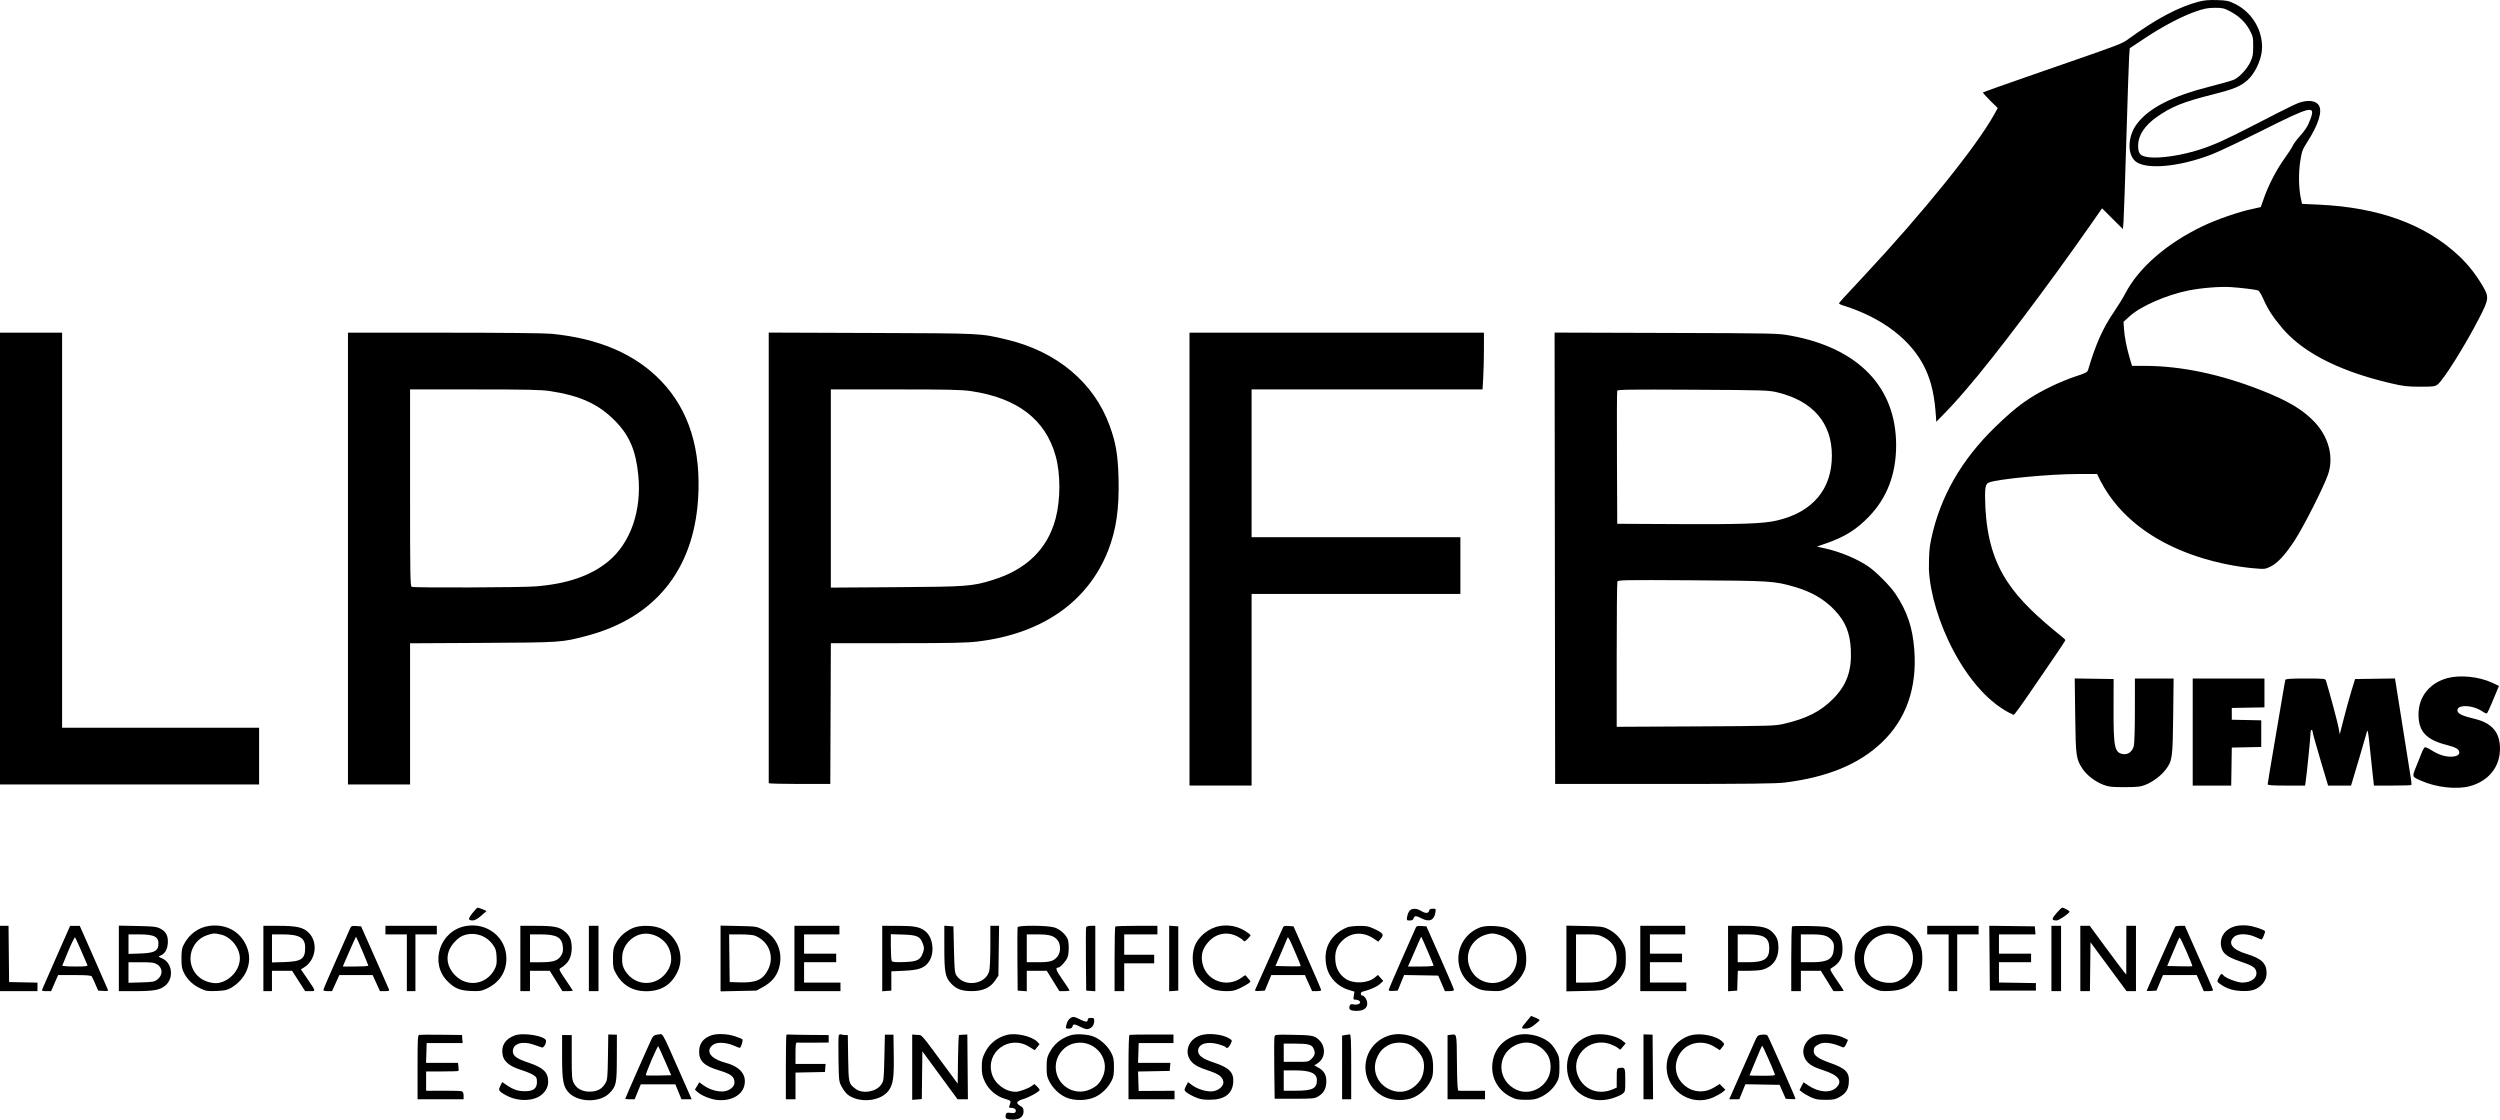 <?xml version="1.0" encoding="UTF-8" standalone="no"?>
<svg
   width="2335"
   height="1045.711"
   version="1.1"
   id="svg1"
   sodipodi:docname="logo.svg"
   inkscape:version="1.4 (e7c3feb100, 2024-10-09)"
   xmlns:inkscape="http://www.inkscape.org/namespaces/inkscape"
   xmlns:sodipodi="http://sodipodi.sourceforge.net/DTD/sodipodi-0.dtd"
   xmlns="http://www.w3.org/2000/svg"
   xmlns:svg="http://www.w3.org/2000/svg">
   <style>path {fill: oklch(0.45 0.085 224.283)} </style>
   <defs
      id="defs1" />
   <sodipodi:namedview
      id="namedview1"
      pagecolor="#ffffff"
      bordercolor="#000000"
      borderopacity="0.25"
      inkscape:showpageshadow="false"
      inkscape:pageopacity="0.0"
      inkscape:pagecheckerboard="0"
      inkscape:deskcolor="#d1d1d1"
      inkscape:zoom="0.1850631"
      inkscape:cx="1472.4707"
      inkscape:cy="886.18423"
      inkscape:window-width="1920"
      inkscape:window-height="1022"
      inkscape:window-x="0"
      inkscape:window-y="0"
      inkscape:window-maximized="1"
      inkscape:current-layer="svg1"
      showborder="false"
      borderlayer="false"
      inkscape:antialias-rendering="true"
      inkscape:clip-to-page="false"
      showguides="true" />
   <path
      fill-rule="evenodd"
      d="m 2053.5,1.585 c -18.689,4.915 -39.251,15.798 -64.774,34.286 -7.436,5.385 -3.462,3.888 -89.658,33.778 -25.537,8.856 -46.67,16.34 -46.961,16.631 -0.292,0.291 2.692,3.708 6.63,7.591 l 7.16,7.062 -3.121,5.643 c -16.61,30.042 -66.589,92.045 -121.83,151.144 -19.807,21.19 -23.092,24.802 -23.275,25.593 -0.094,0.407 1.179,1.155 2.829,1.662 37.731,11.596 65.479,32.939 77.969,59.972 5.689,12.313 8.501,25.293 9.781,45.147 l 0.25,3.874 8.127,-8.374 c 4.469,-4.606 10.266,-10.849 12.88,-13.874 2.614,-3.025 5.932,-6.86 7.373,-8.521 25.361,-29.25 76.454,-96.934 116.102,-153.802 l 10.335,-14.824 9.744,9.707 9.743,9.708 0.577,-7.384 c 0.318,-4.061 1.497,-38.434 2.621,-76.384 1.124,-37.95 2.292,-72.635 2.596,-77.078 l 0.553,-8.078 14.125,-9.386 c 16.771,-11.144 34.623,-20.513 47.724,-25.045 7.558,-2.615 11.135,-3.297 17.5,-3.336 7.071,-0.043 8.696,0.314 14,3.082 8.497,4.433 14.606,10.2 18.56,17.52 3.166,5.861 3.414,6.976 3.412,15.321 0,7.638 -0.405,9.862 -2.658,14.696 -2.868,6.155 -9.667,13.642 -14.798,16.296 -1.759,0.909 -11.82,3.824 -22.357,6.477 -35.54,8.946 -57.167,19.898 -68.581,34.728 -8.648,11.237 -9.566,27.968 -1.915,34.93 9.332,8.492 41.019,5.755 71.73,-6.196 6.384,-2.484 27.828,-12.642 47.653,-22.573 45.359,-22.723 49.306,-23.636 44.358,-10.268 -2.5,6.757 -4.482,9.875 -10.743,16.91 -2.447,2.75 -5.041,6.35 -5.764,8 -0.723,1.65 -4.228,7.04 -7.789,11.977 -7.269,10.079 -15.022,25.05 -19.174,37.023 -1.525,4.4 -2.823,8.088 -2.883,8.196 -0.06,0.107 -3.696,0.923 -8.08,1.813 -11.828,2.401 -32.907,9.674 -45.695,15.767 -33.82,16.114 -60.251,39.028 -72.713,63.037 -2.052,3.953 -6.806,11.687 -10.564,17.187 -10.509,15.379 -17.028,29.983 -24.285,54.403 -0.597,2.011 -2.428,2.954 -11.214,5.781 -5.775,1.858 -15.99,6.027 -22.699,9.266 -20.742,10.01 -32.641,18.604 -52.668,38.036 -31.704,30.763 -51.367,65.046 -59.799,104.263 -1.811,8.426 -2.21,13.545 -2.24,28.751 1.948,44.548 34.594,116.346 79.196,136 0.557,0 7.672,-9.788 15.811,-21.75 8.139,-11.962 18.758,-27.482 23.599,-34.487 4.84,-7.005 8.8,-13.108 8.8,-13.562 0,-0.454 -1.237,-1.744 -2.75,-2.867 -45.086,-36.494 -68.759,-62.427 -71.914,-120.908 -0.763,-18.432 -0.217,-22.139 3.468,-23.545 8.594,-3.279 57.042,-7.881 82.972,-7.881 h 17.92 c 33.198,73.6 123.891,86.026 145.304,87.953 11.298,1.017 11.591,0.99 16.69,-1.503 6.573,-3.215 13.728,-10.979 22.532,-24.45 8.375,-12.813 27.062,-49.736 31.138,-61.523 5.562,-16.085 0.807,-34.742 -12.473,-48.939 -10.703,-11.441 -24.617,-19.778 -49.236,-29.503 -38.616,-15.253 -75.644,-23.035 -109.611,-23.035 h -11.749 l -2.149,-7.25 c -2.9,-9.78 -4.878,-19.934 -5.372,-27.579 l -0.409,-6.33 6.03,-5.457 c 10.165,-9.198 34.435,-19.773 54.609,-23.793 12.466,-2.485 29.871,-3.851 40,-3.14 9.818,0.689 22.318,2.226 25.074,3.083 0.866,0.269 3.07,3.892 4.898,8.051 4.163,9.472 8.845,16.702 17.433,26.915 16.41,19.515 46.779,38.92 101.595,51.752 11.587,2.713 15.438,3.167 27.175,3.204 12.323,0.04 13.954,-0.162 16.5,-2.038 5.374,-3.961 25.993,-36.871 38.989,-62.233 9.226,-18.004 9.347,-19.52 2.462,-30.975 -6.302,-10.486 -13.434,-19.398 -21.744,-27.172 -31.377,-29.351 -74.746,-45.119 -131.082,-47.656 l -15.199,-0.685 -1.101,-5.098 c -2.044,-9.471 -2.289,-23.487 -0.603,-34.491 1.465,-9.558 2.003,-11.031 6.696,-18.348 10.038,-15.648 14.025,-27.933 10.938,-33.701 -2.011,-3.758 -7.24,-5.307 -13.814,-4.091 -5.965,1.102 -7.679,1.912 -48.338,22.841 -25.128,12.934 -35.881,17.78 -48.879,22.025 -17.117,5.59 -37.91,8.711 -48.424,7.267 -7.666,-1.053 -9.576,-3.217 -9.576,-10.852 0,-9.458 5.931,-18.566 17.339,-26.629 13.797,-9.751 24.538,-14.08 52.454,-21.14 19.791,-5.004 25.775,-7.482 32.479,-13.444 6.579,-5.852 12.427,-17.949 13.32,-27.553 1.628,-17.522 -8.665,-35.49 -24.902,-43.47 -6.14,-3.017 -7.812,-3.378 -17,-3.668 -7.536,-0.237 -12.013,0.159 -17.19,1.52 M 0,521.72 v 211 h 242 v -53 H 58 v -369 H 0 Z m 325,0 v 211 h 58 v -131.885 l 67.75,-0.37 c 74.011,-0.403 73.925,-0.397 97.75,-6.721 62.901,-16.698 99.031,-61.068 103.469,-127.069 3.135,-46.626 -8.356,-83.589 -34.451,-110.823 -24.056,-25.105 -57.994,-39.727 -102.374,-44.109 -6.201,-0.613 -46.419,-1.023 -100.25,-1.023 H 325 Z m 393,-1.046 v 210.796 c 0,0.413 12.938,0.75 28.75,0.75 h 28.75 l 0.257,-65.75 0.257,-65.75 h 62.203 c 50.613,0 64.632,-0.295 75.243,-1.585 59.899,-7.278 102.512,-36.973 121.414,-84.606 7.688,-19.375 10.621,-39.691 9.836,-68.139 -0.6,-21.754 -2.444,-32.642 -8.245,-48.67 -14.599,-40.336 -49.378,-69.469 -96.18,-80.565 -25.069,-5.944 -21.638,-5.776 -126.035,-6.167 l -96.25,-0.361 z m 393,1.546 v 211.5 h 58 v -179 h 195 v -53 h -195 v -138 h 215.694 l 0.649,-11.25 c 0.356,-6.187 0.65,-18.113 0.652,-26.5 v -15.25 h -275 z m 341.248,-0.789 0.252,210.789 h 102 c 78.124,0 104.458,-0.307 112.5,-1.311 39.891,-4.98 69.177,-17.064 90.54,-37.357 22.768,-21.628 33.101,-51.004 30.427,-86.503 -1.589,-21.092 -6.575,-35.89 -17.705,-52.551 -4.811,-7.202 -17.901,-20.377 -25.262,-25.427 -10.278,-7.051 -26.247,-13.729 -40.264,-16.837 l -7.764,-1.721 9.264,-3.237 c 17.023,-5.947 27.89,-12.807 39.588,-24.993 16.756,-17.453 25.16,-39.614 25.172,-66.371 0.023,-54.117 -34.903,-90.582 -97.996,-102.314 -12.492,-2.322 -12.564,-2.324 -116.752,-2.64 l -104.253,-0.316 z M 383,455.613 c 0,82.872 0.155,91.953 1.582,92.5 2.587,0.993 101.858,0.644 115.418,-0.406 29.601,-2.292 51.813,-9.905 68.106,-23.345 20.816,-17.17 31.332,-47.293 28.072,-80.418 -2.303,-23.41 -8.338,-37.391 -22.151,-51.324 -15.188,-15.319 -32.528,-23.161 -60.556,-27.385 -8.025,-1.21 -21.729,-1.504 -70.221,-1.509 l -60.25,-0.01 z m 393,0.665 v 92.557 l 60.75,-0.404 c 66.816,-0.445 71.245,-0.778 90.716,-6.814 31.379,-9.727 51.039,-29.014 58.507,-57.397 4.633,-17.606 4.646,-41.589 0.031,-58.242 -9.465,-34.157 -35.655,-54.24 -79.132,-60.683 -8.759,-1.298 -21.202,-1.575 -70.75,-1.575 H 776 Z m 734.483,-91.369 c -0.276,0.721 -0.385,28.986 -0.242,62.811 l 0.259,61.5 58,0.287 c 59.034,0.292 78.445,-0.416 91.012,-3.32 33.405,-7.721 51.547,-29.154 51.471,-60.805 -0.074,-30.406 -17.709,-50.846 -50.807,-58.89 -8.313,-2.02 -11.614,-2.125 -78.934,-2.501 -57.306,-0.321 -70.35,-0.151 -70.759,0.918 m 0.154,178.315 c -0.35,0.913 -0.637,31.797 -0.637,68.631 v 66.971 l 73.75,-0.37 c 70.762,-0.356 74.115,-0.456 82.75,-2.477 20.966,-4.906 33.944,-11.51 45.54,-23.175 12.764,-12.839 17.612,-26.264 16.643,-46.084 -0.772,-15.801 -5.021,-26.173 -15.079,-36.82 -9.599,-10.16 -21.571,-17.142 -37.183,-21.686 -19.175,-5.581 -22.308,-5.783 -96.534,-6.233 -63.227,-0.383 -68.664,-0.286 -69.25,1.243 m 775.363,90.099 c -16.723,4.475 -27.024,17.339 -27.11,33.858 -0.083,15.854 7.104,23.709 26.11,28.539 8.906,2.263 12,4.099 12,7.12 0,2.475 -3.009,3.88 -8.309,3.88 -5.477,0 -11.615,-2.101 -17.877,-6.119 -2.624,-1.684 -5.282,-2.892 -5.907,-2.683 -0.625,0.208 -1.935,2.386 -2.91,4.84 -0.975,2.454 -3.351,8.385 -5.277,13.179 -3.98,9.903 -4.176,9.363 4.856,13.363 13.825,6.122 32.946,8.254 45.074,5.025 17.597,-4.685 28.35,-17.968 28.35,-35.02 0,-15.502 -7.552,-24.191 -24.428,-28.105 -9.557,-2.216 -14.397,-4.354 -15.137,-6.685 -2.169,-6.835 13.972,-6.626 23.708,0.307 1.683,1.198 3.375,1.759 3.836,1.271 0.453,-0.48 2.407,-4.698 4.342,-9.373 1.695,-4.102 3.404,-8.199 5.128,-12.289 l 1.61,-3.788 -6.367,-2.98 c -12.147,-5.684 -29.799,-7.522 -41.692,-4.34 m -347.752,35.124 c 0.505,38.234 0.82,40.503 6.876,49.646 3.961,5.981 11.875,12.029 19.516,14.914 5.054,1.909 7.785,2.208 19.86,2.175 12.049,-0.032 14.766,-0.345 19.5,-2.243 6.855,-2.748 14.403,-8.414 18.68,-14.021 6.266,-8.216 6.641,-10.858 7.08,-49.948 l 0.397,-35.25 H 1994 l -0.01,29.75 c 0,17.304 -0.436,31.3 -1.034,33.455 -1.421,5.117 -5.454,8.139 -9.9,7.417 -8.105,-1.315 -9.104,-6.099 -9.006,-43.122 l 0.072,-27 -18.169,-0.273 -18.168,-0.273 z m 109.752,15.273 v 50 h 35.954 l 0.273,-17.75 0.273,-17.75 13.75,-0.278 13.75,-0.278 v -24.888 l -13.75,-0.278 -13.75,-0.278 v -11 l 15.25,-0.276 15.25,-0.276 v -26.948 h -67 z m 86.536,-48.75 c -0.221,0.688 -1.329,6.875 -2.461,13.75 -1.133,6.875 -4.758,28.25 -8.055,47.5 -3.298,19.25 -6.001,35.563 -6.008,36.25 -0.01,0.953 4.139,1.25 17.443,1.25 h 17.454 l 0.523,-3.25 c 0.969,-6.029 4.568,-41.655 4.568,-45.218 0,-1.943 0.45,-3.532 1,-3.532 0.55,0 0.998,0.788 0.996,1.75 0,0.962 3.249,12.663 7.225,26 l 7.23,24.25 h 21.394 l 1.036,-3.25 c 1.376,-4.313 12.545,-42.29 13.75,-46.75 0.801,-2.964 1.214,-0.899 2.697,13.5 0.963,9.35 2.247,21.388 2.853,26.75 l 1.101,9.75 h 17.193 c 9.455,0 17.422,-0.231 17.704,-0.513 0.282,-0.282 0.127,-2.869 -0.346,-5.75 -0.472,-2.88 -3.772,-23.687 -7.332,-46.237 -3.56,-22.55 -6.727,-42.472 -7.037,-44.272 l -0.563,-3.272 -18.633,0.272 -18.632,0.272 -3.365,11 c -1.851,6.05 -5.062,17.66 -7.136,25.8 l -3.771,14.801 -1.192,-6.474 c -0.926,-5.021 -7.945,-31.171 -11.779,-43.877 -0.478,-1.584 -2.275,-1.75 -18.992,-1.75 -13.89,0 -18.563,0.31 -18.865,1.25 m -1693.34,217.979 c -4.275,5.487 -4.123,6.763 0.804,6.717 1.509,-0.014 4.481,-1.769 7.5,-4.43 l 5,-4.407 -3.718,-1.554 c -2.045,-0.855 -4.121,-1.555 -4.615,-1.555 -0.494,0 -2.73,2.353 -4.971,5.229 m 1479.471,0.01 c -4.656,5.405 -4.622,6.715 0.176,6.747 2.203,0.014 12.022,-6.639 12.114,-8.209 0.048,-0.807 -5.314,-3.776 -6.817,-3.776 -0.528,0 -2.991,2.357 -5.473,5.238 m -604.055,-2.362 c -0.934,1.032 -1.962,3.507 -2.286,5.5 -0.567,3.494 -0.479,3.624 2.427,3.624 2.173,0 3.16,-0.558 3.537,-2 0.287,-1.1 1.242,-2 2.12,-2 0.878,0 3.276,0.9 5.329,2 7.09,3.8 11.761,1.859 12.935,-5.376 0.567,-3.494 0.479,-3.624 -2.427,-3.624 -2.173,0 -3.16,0.558 -3.537,2 -0.664,2.541 -3.312,2.54 -7.484,0 -4.112,-2.506 -8.41,-2.555 -10.614,-0.12 m -1121.122,14.163 c -10.048,1.372 -18.575,7.567 -23.727,17.239 -1.853,3.479 -2.248,5.806 -2.247,13.222 0.002,7.822 0.353,9.666 2.679,14.09 3.255,6.19 8.428,10.89 15.601,14.174 4.778,2.188 6.428,2.421 14.595,2.064 7.709,-0.337 9.932,-0.831 13.658,-3.033 13.043,-7.709 19.389,-21.897 15.61,-34.898 -4.684,-16.11 -19.056,-25.193 -36.169,-22.858 m 239.642,0.125 c -24.248,4.284 -34.229,34.471 -17.078,51.65 6.528,6.539 11.383,8.569 21.555,9.014 8.167,0.357 9.817,0.124 14.595,-2.064 12.126,-5.552 18.802,-15.595 18.785,-28.264 -0.025,-19.653 -17.782,-33.882 -37.857,-30.336 m 704.654,-0.081 c -10.767,1.693 -21.017,10.075 -24.261,19.841 -2.588,7.792 -1.78,19.259 1.786,25.344 3.526,6.016 10.713,12.211 16.423,14.157 2.542,0.866 7.805,1.575 11.694,1.574 5.803,0 8.149,-0.529 13.072,-2.946 3.3,-1.62 6.869,-3.642 7.931,-4.492 1.894,-1.517 1.885,-1.599 -0.5,-4.304 -1.337,-1.516 -2.514,-2.915 -2.615,-3.108 -0.101,-0.193 -1.677,0.757 -3.5,2.112 -13.735,10.202 -33.193,3.196 -36.713,-13.218 -1.664,-7.756 0.036,-13.869 5.567,-20.021 7.279,-8.096 17.556,-10.008 27.239,-5.069 2.048,1.046 4.327,2.626 5.063,3.513 1.21,1.458 1.609,1.351 4.183,-1.114 1.565,-1.499 2.845,-3.102 2.845,-3.561 0,-0.459 -2.131,-2.186 -4.735,-3.838 -7.041,-4.465 -15.239,-6.166 -23.479,-4.87 m 618.901,0.106 c -16.128,2.094 -27.533,15.916 -26.422,32.022 0.85,12.336 7.117,21.327 18.492,26.535 4.645,2.127 6.493,2.403 14.046,2.102 11.337,-0.453 18.712,-3.91 24.186,-11.336 5.245,-7.115 6.516,-10.94 6.479,-19.512 -0.024,-5.825 -0.565,-8.599 -2.422,-12.423 -6.209,-12.781 -19.2,-19.355 -34.359,-17.388 m 330.497,-0.162 c -10.118,2.089 -16.065,9.613 -14.714,18.619 1.015,6.769 5.115,10.2 17.082,14.295 11.452,3.919 14.289,5.51 15.5,8.696 2.31,6.076 -3.602,11.364 -12.703,11.362 -4.82,-10e-4 -16.268,-4.442 -17.788,-6.9 -1.202,-1.945 -2.553,-1.183 -4.264,2.404 -1.596,3.346 -1.584,3.572 0.266,5.024 5.816,4.567 12.039,6.82 20.062,7.263 9.134,0.503 13.867,-0.651 18.436,-4.495 4.036,-3.395 5.939,-7.341 5.939,-12.311 0,-8.941 -4.795,-13.525 -18.5,-17.687 -13.605,-4.13 -17.99,-9.898 -12.045,-15.842 3.496,-3.497 12.841,-3.462 20.44,0.076 2.968,1.381 5.498,2.39 5.623,2.24 1.315,-1.567 3.437,-7.034 3.004,-7.736 -0.992,-1.604 -10.894,-4.817 -16.54,-5.366 -3.015,-0.293 -7.424,-0.132 -9.798,0.358 M 1.0000002e-5,895.225 v 30.5 H 35 v -7.942 l -13.25,-0.279 -13.25,-0.279 -0.267,-26.25 -0.266,-26.25 H 1.0000002e-5 Z M 52.806,893.503 c -6.982,15.822 -12.993,29.545 -13.357,30.495 -0.567,1.477 -0.017,1.727 3.809,1.727 h 4.472 l 3.27,-7.5 3.27,-7.5 h 15.306 c 11.147,0 15.526,0.34 16.115,1.25 0.445,0.688 1.973,3.95 3.396,7.25 l 2.586,6 4.794,0.31 c 4.27,0.276 4.72,0.113 4.119,-1.5 -0.371,-0.995 -6.393,-14.746 -13.381,-30.557 l -12.705,-28.747 h -4.5 -4.5 z m 58.194,1.639 v 30.583 h 14.951 c 17.683,0 23.418,-1.031 28.353,-5.099 8.428,-6.947 6.681,-21.488 -3.076,-25.588 -3.284,-1.38 -3.49,-1.658 -1.728,-2.33 4.341,-1.658 6.857,-5.739 7.242,-11.747 0.45,-7.01 -1.672,-10.986 -7.374,-13.816 -3.264,-1.62 -6.561,-1.972 -21.118,-2.253 l -17.25,-0.332 z m 135,0.083 v 30.5 h 8 v -19 h 18.805 l 6.092,9.5 6.093,9.5 h 4.612 c 5.512,0 5.592,0.372 -2.474,-11.419 l -6.102,-8.918 2.779,-1.691 c 11.284,-6.862 13.578,-23.522 4.491,-32.609 -4.955,-4.956 -11.143,-6.363 -27.978,-6.363 h -14.318 z m 80.671,-27.303 c -0.771,1.817 -6.637,15.093 -13.036,29.503 -6.399,14.41 -11.635,26.673 -11.635,27.25 0,0.577 1.826,1.05 4.057,1.05 h 4.057 l 3.418,-7.5 3.418,-7.5 h 31.1 l 3.418,7.5 3.418,7.5 h 4.526 c 3.676,0 4.414,-0.291 3.931,-1.55 -0.328,-0.852 -6.327,-14.465 -13.333,-30.25 l -12.738,-28.7 -4.6,-0.303 c -4.367,-0.288 -4.672,-0.136 -6.001,3 m 33.329,0.803 v 4 h 20 v 53 h 8 v -53 h 20 v -8 h -48 z m 126,26.5 v 30.5 h 9 v -19 l 9.25,0.01 9.25,0.011 5.898,9.489 5.899,9.49 h 4.851 c 2.669,0 4.852,-0.179 4.852,-0.397 0,-0.218 -3.007,-4.801 -6.682,-10.184 -6.065,-8.881 -6.517,-9.885 -4.892,-10.853 7.432,-4.425 10.518,-9.938 10.552,-18.848 0.028,-7.326 -1.744,-11.555 -6.474,-15.454 -5.21,-4.295 -10.173,-5.264 -26.947,-5.264 h -14.557 z m 64,0 v 30.5 h 9 v -61 h -9 z m 40.435,-28.17 c -6.935,3.295 -12.057,8.028 -15.24,14.08 -2.324,4.419 -2.678,6.277 -2.686,14.09 -0.008,8.103 0.285,9.53 2.937,14.319 5.834,10.53 15.55,16.235 27.721,16.276 14.155,0.047 23.672,-5.771 29.6,-18.095 7.005,-14.56 0.454,-32.793 -14.409,-40.108 -7.333,-3.609 -20.934,-3.883 -27.923,-0.562 m 82.565,28.17 v 30.702 l 16.75,-0.351 16.75,-0.351 6.5,-3.582 c 7.579,-4.178 12.276,-9.74 14.474,-17.144 4.413,-14.86 -1.681,-29.498 -15.115,-36.305 -5.688,-2.882 -6.349,-2.979 -22.609,-3.32 l -16.75,-0.351 z m 69,0 v 30.5 h 43 v -8 h -34 v -19 h 30 v -8 h -30 v -18 h 33 v -8 h -42 z m 82,0.057 v 30.558 l 4.25,-0.308 4.25,-0.307 v -18 l 12,-0.552 c 12.499,-0.576 17.665,-2.153 21.712,-6.628 7.241,-8.008 5.989,-24.29 -2.353,-30.588 -5.053,-3.815 -9.96,-4.72 -25.609,-4.726 l -14.25,-0.01 z m 58,-10.149 c 0,23.031 0.868,27.607 6.346,33.464 4.901,5.24 9.881,7.081 19.225,7.106 10.39,0.028 17.378,-3.151 21.929,-9.978 l 3,-4.5 0.316,-23.25 0.317,-23.25 H 925 l -0.01,19.25 c 0,10.676 -0.485,20.979 -1.083,23.133 -3.505,12.624 -23.272,15.14 -30.647,3.901 -1.502,-2.289 -1.838,-5.888 -2.264,-24.236 l -0.5,-21.548 -4.25,-0.307 -4.25,-0.308 z m 68.486,-19.158 c -0.248,0.688 -0.347,14.3 -0.219,30.25 l 0.233,29 4.25,0.307 4.25,0.308 v -19.115 h 18.701 l 5.877,9.5 5.878,9.5 h 4.772 c 2.625,0 4.772,-0.273 4.772,-0.607 0,-0.334 -2.949,-4.837 -6.554,-10.008 -6.148,-8.818 -7.069,-11.385 -4.083,-11.385 1.826,0 7.332,-6.029 8.675,-9.5 1.545,-3.992 1.525,-14.557 -0.033,-17.582 -2.469,-4.796 -7.422,-8.964 -12.409,-10.445 -6.494,-1.929 -33.431,-2.105 -34.11,-0.223 m 63.967,0.012 c -0.266,0.694 -0.365,14.307 -0.219,30.25 l 0.266,28.988 4.25,0.307 4.25,0.308 v -61.115 h -4.031 c -2.324,0 -4.237,0.535 -4.516,1.262 m 27.214,-0.595 c -0.367,0.366 -0.667,14.091 -0.667,30.5 v 29.833 h 9 v -26 h 28 v -8 h -28 v -19 h 31 v -8 h -19.333 c -10.634,0 -19.634,0.3 -20,0.667 m 50.333,29.833 v 30.615 l 4.25,-0.308 4.25,-0.307 v -60 l -4.25,-0.307 -4.25,-0.308 z m 105.55,-27.306 c -0.767,1.818 -6.637,15.006 -13.045,29.306 -6.408,14.3 -11.902,26.59 -12.208,27.31 -0.425,0.998 0.589,1.236 4.259,1 l 4.815,-0.31 3.002,-7.25 3.002,-7.25 h 31.382 l 3.371,7.499 3.372,7.499 4.25,10e-4 c 2.338,0 4.25,-0.376 4.25,-0.837 0,-0.763 -4.858,-12.029 -20.337,-47.162 l -5.508,-12.5 -4.605,-0.306 c -4.375,-0.291 -4.675,-0.141 -6,3 m 60.95,-1.866 c -9.183,3.601 -15.844,10.165 -18.878,18.604 -2.605,7.244 -1.898,17.676 1.675,24.691 3.574,7.02 10.295,12.706 17.747,15.013 l 6.022,1.864 -0.621,3.75 c -0.577,3.487 -0.448,3.75 1.845,3.75 1.356,0 2.999,0.644 3.652,1.43 1.649,1.988 -1.786,3.751 -5.759,2.957 -2.472,-0.495 -3.101,-0.219 -3.682,1.609 -0.993,3.13 0.727,4.346 6.267,4.43 6.649,0.102 10.232,-2.332 10.232,-6.949 0,-3.366 -2.749,-7.477 -5,-7.477 -1.451,0 -1.23,-3.003 0.25,-3.389 7.61,-1.984 13.425,-4.498 16.275,-7.035 l 3.455,-3.076 -2.506,-2.825 -2.507,-2.825 -2.867,2.412 c -6.568,5.527 -19.848,6.156 -27.202,1.289 -5.852,-3.872 -9.213,-9.829 -9.707,-17.202 -0.495,-7.394 0.979,-12.334 5.07,-16.994 8.099,-9.224 20.144,-10.582 30.739,-3.466 l 4.311,2.895 2.45,-2.912 c 3.098,-3.681 2.151,-5.047 -6.261,-9.03 -5.107,-2.417 -7.191,-2.829 -14,-2.765 -4.4,0.041 -9.35,0.604 -11,1.251 m 63.159,1.869 c -0.777,1.817 -6.644,15.098 -13.036,29.514 -6.393,14.417 -11.623,26.705 -11.623,27.308 0,0.671 1.647,0.977 4.248,0.788 l 4.247,-0.307 2.955,-7.274 2.954,-7.274 15.948,0.274 15.947,0.274 3.101,7.238 3.1,7.237 4.25,0.013 c 2.747,0.01 4.245,-0.43 4.236,-1.238 -0.01,-0.687 -5.803,-14.3 -12.877,-30.25 l -12.863,-29 -4.587,-0.303 c -4.35,-0.288 -4.661,-0.133 -6,3 m 61.044,-1.812 c -25.201,9.369 -27.966,43.327 -4.567,56.102 4.554,2.486 6.74,2.99 14.483,3.334 8.595,0.383 9.501,0.224 15.76,-2.763 6.991,-3.337 12.675,-9.508 15.713,-17.058 2.154,-5.354 1.735,-17.527 -0.797,-23.149 -2.529,-5.617 -8.674,-11.97 -14.504,-14.995 -5.445,-2.825 -20.206,-3.657 -26.088,-1.471 m 80.297,29.132 v 30.685 l 16.75,-0.351 c 15.951,-0.334 17.021,-0.484 22.432,-3.141 6.164,-3.027 10.532,-7.374 14.055,-13.988 1.853,-3.479 2.248,-5.806 2.247,-13.222 0,-7.822 -0.353,-9.666 -2.679,-14.09 -3.13,-5.953 -8.371,-10.854 -14.754,-13.797 -3.924,-1.81 -6.857,-2.146 -21.301,-2.44 l -16.75,-0.342 z m 69,-0.017 v 30.5 h 43 v -8 h -34 v -19 h 30 v -8 h -30 v -18 h 33 v -8 h -42 z m 82,0.057 v 30.558 l 4.25,-0.308 4.25,-0.307 0.288,-9.25 0.287,-9.25 9.713,-0.01 c 5.341,0 11.34,-0.457 13.33,-1.01 9.401,-2.611 14.882,-10.026 14.882,-20.131 0,-7.059 -1.208,-10.405 -5.284,-14.63 -4.717,-4.89 -10.585,-6.223 -27.398,-6.223 H 1614 Z m 59.75,-29.983 c -0.412,0.418 -0.75,14.184 -0.75,30.593 v 29.833 h 9 v -19 h 18.649 l 5.877,9.5 5.877,9.5 h 4.799 c 2.639,0 4.798,-0.179 4.798,-0.397 0,-0.218 -3.007,-4.801 -6.682,-10.184 -6.065,-8.881 -6.517,-9.885 -4.892,-10.853 8.184,-4.873 10.915,-10.135 10.414,-20.065 -0.444,-8.792 -3.182,-13.439 -9.84,-16.7 -3.933,-1.927 -6.517,-2.254 -20.5,-2.596 -8.8,-0.215 -16.338,-0.049 -16.75,0.369 m 126.25,3.426 v 4 h 20 v 53 h 8 v -53 h 20 v -8 h -48 z m 58.235,26.23 0.265,30.27 h 43 v -7 l -17.25,-0.274 -17.25,-0.273 v -18.953 h 30 v -8 h -30 v -18 h 34.121 l -0.311,-3.75 -0.31,-3.75 -21.265,-0.27 -21.264,-0.27 z m 57.765,0.27 v 30.5 h 9 v -61 h -9 z m 27,0 v 30.5 h 8.963 l 0.269,-22.819 0.268,-22.819 16.83,22.819 16.831,22.819 H 1995 v -61 h -9 l -0.032,22.75 -0.031,22.75 -2.219,-2.622 c -1.22,-1.442 -8.89,-11.68 -17.044,-22.75 l -14.827,-20.128 H 1943 Z m 88.621,-29.696 c -0.802,1.298 -26.621,59.341 -26.621,59.846 0,0.253 2.059,0.322 4.575,0.155 l 4.575,-0.305 3.021,-7.25 3.021,-7.25 h 31.538 l 3.27,7.5 3.27,7.5 h 4.365 c 2.401,0 4.365,-0.368 4.365,-0.817 0,-0.45 -2.296,-5.963 -5.102,-12.25 l -7.333,-16.433 c -2.7,-6.079 -5.39,-12.162 -8.068,-18.25 l -5.835,-13.25 h -4.272 c -2.35,0 -4.496,0.362 -4.769,0.804 m -1837.621,7.733 c -17.707,5.498 -21.865,28.761 -7.171,40.121 4.564,3.528 12.384,5.633 17.386,4.68 10.942,-2.087 19.785,-12.378 19.785,-23.026 0,-9.725 -8.407,-20.161 -17.879,-22.193 -6.289,-1.348 -6.452,-1.343 -12.121,0.418 m 240.547,-0.111 c -3.675,1.015 -6.166,2.64 -9.655,6.297 -9.255,9.703 -9.221,21.823 0.089,31.422 11.136,11.482 29.084,8.966 36.705,-5.145 2.059,-3.814 2.38,-5.596 2.106,-11.687 -0.275,-6.082 -0.788,-7.847 -3.339,-11.476 -5.947,-8.461 -16.051,-12.131 -25.906,-9.411 m 163.689,-0.497 c -9.011,2.276 -16.287,10.645 -17.029,19.585 -0.635,7.661 0.362,11.634 4.173,16.624 9.108,11.93 26.049,12.357 35.852,0.904 5.677,-6.632 7.052,-13.918 4.204,-22.277 -3.656,-10.728 -16.256,-17.601 -27.2,-14.836 m 789.903,0.218 c -14.313,4.119 -21.161,19.112 -14.731,32.255 3.148,6.434 8.123,10.51 15.01,12.296 15.304,3.97 30.11,-9.08 28.243,-24.894 -1.063,-9.007 -7.114,-16.355 -15.771,-19.151 -5.692,-1.838 -7.826,-1.923 -12.751,-0.506 m 369.083,0.323 c -16.268,5.08 -21.68,25.497 -10.102,38.11 5.695,6.205 18.561,8.676 25.88,4.971 19.938,-10.092 17.669,-37.552 -3.591,-43.455 -4.896,-1.359 -6.829,-1.3 -12.187,0.374 m -1637.222,8.641 v 9.11 l 10.945,-0.374 c 12.331,-0.422 16.269,-2.129 16.883,-7.317 0.963,-8.134 -3.071,-10.53 -17.729,-10.53 h -10.099 z m 134,3.994 v 13.106 l 11.75,-0.377 c 15.832,-0.507 19.25,-2.889 19.25,-13.416 0,-9.269 -5.331,-12.418 -21.02,-12.418 h -9.98 z m 241,-0.105 v 13 h 10.032 c 11.732,0 15.987,-1.386 19.002,-6.19 1.571,-2.503 1.977,-4.471 1.667,-8.07 -0.768,-8.921 -5.731,-11.74 -20.669,-11.74 h -10.032 z m 186.231,9.25 0.269,22.25 9.5,0.311 c 15.151,0.497 21.649,-2.452 26.397,-11.979 6.246,-12.535 0.537,-26.807 -12.712,-31.776 -1.548,-0.581 -7.52,-1.056 -13.269,-1.056 h -10.454 z m 150.784,-10.586 c 0.009,6.51 0.399,12.441 0.868,13.181 0.65,1.025 3.361,1.263 11.415,1 12.312,-0.402 15.257,-1.849 17.671,-8.686 1.292,-3.658 1.292,-4.66 0,-8.318 -2.462,-6.972 -5.271,-8.287 -18.539,-8.677 l -11.43,-0.336 z M 959,885.725 v 13 h 10.55 c 11.493,0 14.722,-0.987 18.362,-5.615 2.899,-3.686 2.859,-11.135 -0.08,-14.871 -3.362,-4.275 -7.587,-5.514 -18.8,-5.514 H 959 Z m 513,9.5 v 22.5 h 9.634 c 12.175,0 16.783,-1.378 21.987,-6.575 5.076,-5.068 6.717,-9.775 6.206,-17.799 -0.533,-8.371 -4.301,-14.1 -11.756,-17.876 -4.88,-2.472 -6.474,-2.75 -15.75,-2.75 H 1472 Z m 151,-9.5 v 13 h 9.532 c 15.239,0 19.968,-3.078 19.968,-13 0,-9.922 -4.729,-13 -19.968,-13 H 1623 Z m 59,0 v 13 h 10.032 c 15.215,0 19.96,-2.806 20.735,-12.265 0.355,-4.33 0.038,-5.731 -1.837,-8.106 -3.468,-4.394 -7.613,-5.629 -18.898,-5.629 H 1682 Z m -1618.039,2.115 c -3.003,7.201 -5.611,13.496 -5.794,13.989 -0.185,0.497 5.088,0.896 11.857,0.896 9.368,0 12.067,-0.289 11.659,-1.25 -5.527,-13.008 -11.055,-25.412 -11.584,-25.989 -0.372,-0.406 -3.134,5.153 -6.138,12.354 m 262.26,0.859 -6.06,14.026 h 11.919 c 6.556,0 11.92,-0.363 11.92,-0.806 0,-0.774 -10.87,-26.398 -11.441,-26.968 -0.153,-0.153 -3.005,6.033 -6.338,13.748 m 876.128,-12.428 c -0.41,1.075 -3.07,7.354 -5.913,13.954 l -5.167,12 11.499,0.283 c 6.325,0.155 11.691,0.092 11.924,-0.142 0.418,-0.418 -1.186,-4.399 -8.096,-20.095 -2.796,-6.349 -3.653,-7.559 -4.247,-6 m 121.372,6.657 c -1.935,4.563 -4.683,10.884 -6.107,14.047 l -2.589,5.75 h 11.988 c 6.593,0 11.987,-0.374 11.987,-0.832 0,-0.721 -10.87,-26.166 -11.519,-26.965 -0.133,-0.163 -1.825,3.437 -3.76,8 m 709.805,-2.953 c -0.929,2.337 -2.3,5.6 -3.045,7.25 -0.745,1.65 -2.468,5.7 -3.83,9 l -2.476,6 11.546,0.283 c 6.351,0.155 11.71,0.119 11.91,-0.081 0.54,-0.54 -10.971,-26.702 -11.749,-26.702 -0.365,0 -1.426,1.913 -2.356,4.25 m -1913.526,28.334 v 9.583 l 11.931,-0.333 c 10.244,-0.287 12.329,-0.631 14.75,-2.436 5.598,-4.175 5.619,-11.025 0.042,-14.425 -2.72,-1.659 -5.057,-1.966 -14.973,-1.969 h -11.75 z m 1306.189,45.254 c -5.826,7.056 -5.847,7.162 -1.412,7.162 2.956,0 5.019,-0.876 8.559,-3.634 2.565,-1.998 4.664,-3.955 4.664,-4.348 0,-0.393 -1.791,-1.418 -3.981,-2.278 l -3.98,-1.564 z m -427.128,-2.088 c -1.188,0.962 -2.54,3.438 -3.005,5.5 -0.831,3.685 -0.794,3.75 2.143,3.75 2.147,0 3.135,-0.563 3.511,-2 0.675,-2.581 1.523,-2.523 7.777,0.537 4.164,2.038 5.699,2.343 7.789,1.548 3.013,-1.146 4.724,-3.868 4.724,-7.519 0,-2.184 -0.446,-2.566 -3,-2.566 -1.945,0 -3,0.507 -3,1.441 0,2.631 -1.873,2.657 -6.929,0.095 -5.929,-3.004 -7.153,-3.1 -10.01,-0.786 m -607.401,15.073 c -1.503,0.293 -1.66,3.16 -1.66,30.25 v 29.927 h 43 v -3.393 c 0,-2.272 -0.562,-3.609 -1.701,-4.046 -0.936,-0.359 -7.573,-0.609 -14.75,-0.556 -7.177,0.054 -14.286,0.074 -15.799,0.046 l -2.75,-0.051 v -18 h 14.833 c 8.159,0 15.045,-0.211 15.303,-0.469 0.258,-0.259 0.284,-2.059 0.057,-4 l -0.412,-3.531 h -29.856 l 0.287,-9.25 0.288,-9.25 h 33.592 l -0.296,-3.776 -0.296,-3.776 -19.09,-0.224 c -10.499,-0.123 -19.836,-0.079 -20.75,0.099 m 89.081,0.547 c -9.015,3.359 -12.894,9.669 -11.269,18.331 1.138,6.066 6.528,10.477 16.748,13.704 4.796,1.515 10.196,3.748 12,4.964 2.866,1.931 3.28,2.76 3.28,6.563 0,6.011 -3.345,8.536 -11.301,8.531 -6.359,0 -10.662,-1.449 -16.944,-5.688 l -4.245,-2.864 -1.68,3.523 c -1.579,3.312 -1.576,3.636 0.048,5.431 0.95,1.05 4.516,3.178 7.925,4.728 8.68,3.948 19.94,4.092 27.221,0.348 5.778,-2.971 9.434,-8.431 9.46,-14.126 0.04,-8.981 -4.344,-13.307 -18.195,-17.958 -11.366,-3.816 -14.789,-6.318 -14.789,-10.809 0,-7.019 8.767,-9.805 19.305,-6.133 3.407,1.187 6.897,2.396 7.754,2.688 1.586,0.539 3.941,-3.158 3.941,-6.186 0,-4.455 -21.085,-8.092 -29.259,-5.047 m 87.078,20.115 c -0.287,18.875 -0.523,21.361 -2.319,24.41 -3.009,5.11 -6.689,7.373 -12.812,7.881 -7.649,0.634 -13.855,-2.222 -16.625,-7.652 -1.886,-3.697 -2.063,-5.808 -2.063,-24.584 v -20.54 h -9 v 20.462 c 0,22.789 1.138,28.422 6.845,33.89 9.175,8.79 28.775,8.752 37.374,-0.072 6.391,-6.558 6.85,-8.751 6.906,-33.002 l 0.05,-21.607 -4.019,-0.101 -4.019,-0.101 z m 45.592,-20.774 c -2.4,0.304 -3.486,1.217 -4.868,4.09 -3.033,6.311 -24.543,55.091 -24.543,55.66 0,0.297 1.971,0.539 4.381,0.539 h 4.38 l 2.87,-6.997 2.869,-6.996 h 16.131 16.13 l 2.87,6.997 2.869,6.996 h 4.763 4.764 l -1.412,-3.25 c -0.776,-1.787 -4.1,-9.325 -7.387,-16.75 l -11.728,-26.5 c -5.198,-11.749 -6.987,-14.763 -8.5,-14.325 -0.275,0.08 -1.89,0.321 -3.589,0.536 m 51.089,0.511 c -7.747,2.746 -11.5,7.732 -11.5,15.278 0,8.824 4.621,13.23 18.217,17.37 11.83,3.601 14.783,5.921 14.783,11.612 0,3.649 -4.284,7.288 -9.499,8.07 -5.527,0.829 -13.777,-1.52 -19.243,-5.48 l -4.114,-2.981 -2.036,3.45 -2.035,3.449 2.188,2.039 c 3.656,3.406 12.326,6.959 18.577,7.612 12.296,1.285 22.868,-4.123 25.234,-12.908 2.746,-10.197 -3.421,-18.057 -17.045,-21.726 -11.592,-3.121 -17.11,-8.029 -15.067,-13.403 0.525,-1.379 2.403,-3.257 4.174,-4.173 3.948,-2.042 11.992,-1.354 18.664,1.598 2.451,1.084 4.759,1.971 5.128,1.971 1.157,0 3.32,-7.156 2.425,-8.021 -0.468,-0.452 -3.649,-1.757 -7.069,-2.9 -6.758,-2.259 -16.722,-2.651 -21.782,-0.857 m 70.029,-0.417 c -0.291,0.29 -0.529,13.953 -0.529,30.362 v 29.833 h 9 v -24.944 l 13.75,-0.278 13.75,-0.278 0.31,-3.75 0.311,-3.75 h -28.121 v -10.044 c 0,-7.455 0.322,-10.002 1.25,-9.881 0.688,0.089 7.663,0.109 15.5,0.043 l 14.25,-0.118 v -7 l -17.25,-0.128 c -9.487,-0.07 -18.25,-0.233 -19.471,-0.362 -1.221,-0.129 -2.459,0 -2.75,0.295 m 48.878,0.576 c -0.335,0.874 -0.447,10.933 -0.248,22.354 0.358,20.622 0.38,20.8 3.196,25.897 1.559,2.822 4.087,6.058 5.618,7.19 11.031,8.155 30.747,6.069 38.061,-4.028 4.165,-5.75 5.047,-11.929 4.739,-33.23 l -0.273,-18.899 h -4 -4 l -0.5,21.495 c -0.486,20.882 -0.571,21.6 -3,25.17 -4.566,6.711 -17.267,8.849 -23.763,3.999 -6.569,-4.905 -6.707,-5.471 -7.058,-28.899 l -0.321,-21.429 h -2.347 c -1.291,0 -3.055,-0.272 -3.921,-0.604 -0.939,-0.36 -1.819,0.037 -2.183,0.985 m 68.593,29.619 v 30.514 l 4.481,-0.356 4.482,-0.356 0.268,-22.306 0.269,-22.306 16.437,22.405 16.438,22.405 h 9.654 l -0.264,-30.25 -0.265,-30.25 -3.5,0.162 c -1.925,0.089 -3.829,0.202 -4.231,0.25 -0.402,0.048 -0.852,10.301 -1,22.784 l -0.269,22.697 -8.449,-11.447 c -27.645,-37.45 -24.396,-33.692 -29.487,-34.097 l -4.564,-0.363 z M 940.5,966.597 c -9.244,2.418 -16.308,8.055 -20.429,16.303 -2.619,5.241 -3.071,7.263 -3.07,13.736 0,6.307 0.493,8.631 2.914,13.749 3.553,7.509 10.687,13.588 18.671,15.909 5.773,1.678 5.945,1.906 4.439,5.867 -0.865,2.275 -0.724,2.567 1.25,2.58 3.278,0.023 5.121,1.51 4.353,3.513 -0.529,1.377 -1.478,1.621 -4.651,1.196 -3.622,-0.486 -4.044,-0.306 -4.617,1.978 -0.811,3.23 0.819,4.263 6.755,4.283 6.209,0.02 9.885,-2.808 9.885,-7.604 0,-2.812 -0.57,-3.798 -2.994,-5.178 -4.597,-2.615 -3.803,-4.466 2.745,-6.404 5.814,-1.72 15.249,-7.043 15.249,-8.603 0,-0.466 -1.096,-1.877 -2.436,-3.136 l -2.435,-2.288 -2.815,1.996 c -3.303,2.342 -11.405,5.232 -14.667,5.232 -9.635,0 -19.569,-7.484 -22.27,-16.776 -5.983,-20.581 16.32,-36.792 34.808,-25.3 l 5.252,3.265 2.247,-2.817 2.246,-2.817 -2.063,-2.197 c -4.91,-5.226 -19.997,-8.676 -28.367,-6.487 m 59,0.468 c -9.021,2.988 -15.274,8.295 -19.632,16.661 -1.923,3.691 -2.344,6.028 -2.342,13 0,7.268 0.386,9.225 2.652,13.5 3.404,6.425 9.012,11.801 15.322,14.691 7.647,3.501 20,3.291 27.661,-0.471 6.242,-3.065 11.555,-8.349 15.007,-14.925 1.827,-3.48 2.255,-5.909 2.253,-12.795 0,-7.228 -0.396,-9.257 -2.634,-13.563 -3.166,-6.092 -9.375,-11.923 -15.665,-14.712 -5.719,-2.536 -17.054,-3.23 -22.622,-1.386 m 55.497,-0.506 c -0.633,0.212 -0.997,11.253 -0.997,30.25 v 29.917 h 43 v -7.94 l -16.75,0.09 -16.75,0.09 -0.287,-9.093 -0.287,-9.093 14.787,-0.277 14.787,-0.277 0.31,-3.75 0.311,-3.75 h -30.196 l 0.287,-9.25 0.288,-9.25 h 32.5 v -4 l -10e-4,-4 h -20.002 c -11.002,0 -20.451,0.15 -21,0.333 m 65.64,0.632 c -11.762,4.193 -15.267,17.483 -6.732,25.526 2.725,2.568 6.441,4.414 13.851,6.882 10.476,3.49 13.615,5.689 14.772,10.352 0.936,3.77 -3.596,8.273 -9.293,9.235 -5.357,0.905 -14.348,-1.639 -19.705,-5.576 l -3.969,-2.917 -1.852,3.609 c -1.712,3.337 -1.729,3.744 -0.227,5.404 0.893,0.987 4.412,3.063 7.821,4.613 5.108,2.324 7.603,2.825 14.197,2.855 13.91,0.062 21.409,-5.302 22.291,-15.943 0.798,-9.623 -3.584,-14.103 -18.576,-18.991 -9.891,-3.225 -14.215,-6.45 -14.215,-10.603 0,-6.612 8.178,-9.368 18.884,-6.364 3.393,0.953 6.41,2.119 6.702,2.592 1.128,1.825 3.112,0.717 4.708,-2.63 1.637,-3.431 1.624,-3.517 -0.766,-5.083 -6.471,-4.239 -20.212,-5.699 -27.891,-2.961 m 69.711,1.278 c -0.309,1.234 -0.394,14.734 -0.189,30 l 0.373,27.757 h 18.484 c 16.686,0 18.814,-0.195 21.879,-2 5.112,-3.011 7.379,-6.69 7.831,-12.709 0.526,-7.012 -1.884,-11.527 -7.762,-14.541 -2.413,-1.237 -3.877,-2.25 -3.253,-2.25 0.625,0 2.512,-1.158 4.193,-2.573 6.34,-5.335 6.15,-15.538 -0.397,-21.286 -4.255,-3.737 -6.12,-4.06 -25.302,-4.383 -15.114,-0.255 -15.302,-0.231 -15.857,1.985 m 66.152,-1.777 -3,0.534 v 59.501 l 4.25,-10e-4 h 4.25 v -30.333 c 0,-23.626 -0.276,-30.323 -1.25,-30.285 -0.687,0.027 -2.6,0.29 -4.25,0.584 m 39.832,0.824 c -26.292,9.395 -28.456,44.671 -3.493,56.93 7.661,3.762 20.014,3.972 27.661,0.471 6.31,-2.89 11.918,-8.266 15.322,-14.691 2.261,-4.267 2.652,-6.246 2.664,-13.5 0.016,-9.795 -2.03,-15.164 -8.199,-21.517 -7.979,-8.215 -22.98,-11.614 -33.955,-7.693 m 58.418,-1.01 -2.75,0.353 v 59.867 h 35 v -7.899 l -11.75,-0.01 c -6.463,0 -12.305,-0.026 -12.983,-0.05 -0.939,-0.033 -1.298,-6.301 -1.5,-26.198 -0.291,-28.461 0.082,-26.847 -6.017,-26.065 m 59.478,1.128 c -13.146,4.883 -20.633,15.725 -20.527,29.726 0.085,11.339 6.609,21.678 16.981,26.91 5.067,2.557 6.915,2.937 14.318,2.946 7.096,0.01 9.423,-0.423 14.086,-2.61 6.473,-3.035 11.95,-8.152 15.154,-14.157 1.884,-3.528 2.255,-5.785 2.257,-13.723 0,-8.655 -0.26,-9.974 -2.951,-14.833 -1.625,-2.933 -4.325,-6.492 -6,-7.91 -8.728,-7.384 -23.137,-10.13 -33.318,-6.349 m 71.096,-0.469 c -13.68,4.278 -21.832,15.355 -21.754,29.561 0.121,21.927 20.214,35.817 42.167,29.148 3.819,-1.159 8.14,-3.05 9.603,-4.201 2.588,-2.036 2.66,-2.385 2.66,-12.946 0,-11.712 -0.234,-12.166 -5.75,-11.173 -2.135,0.384 -2.25,0.861 -2.25,9.34 v 8.934 l -3.75,1.595 c -12.721,5.412 -25.773,0.922 -31.66,-10.892 -9.358,-18.779 9.118,-38.464 29.388,-31.313 2.327,0.821 5.388,2.336 6.803,3.367 l 2.573,1.874 2.524,-3 2.525,-3 -2.952,-2.384 c -6.631,-5.355 -21.141,-7.719 -30.127,-4.91 m 49.676,29.248 v 30.315 h 8.961 l -0.231,-30.182 -0.23,-30.182 -4.25,-0.132 -4.25,-0.133 z m 43.881,-29.365 c -10.742,3.033 -19.845,13.014 -21.754,23.849 -4.421,25.097 20.736,44.405 43.873,33.673 3.025,-1.403 6.625,-3.49 8,-4.638 l 2.5,-2.087 -2.662,-2.698 -2.663,-2.698 -5.035,3.098 c -20.444,12.579 -44.004,-8.523 -33.188,-29.725 6.001,-11.762 21.367,-15.546 33.217,-8.18 l 5.159,3.207 2.252,-2.81 c 2.064,-2.575 2.121,-2.958 0.678,-4.565 -5.335,-5.941 -20.634,-9.178 -30.377,-6.426 m 65.619,-0.546 c -2.618,0.284 -3.345,1.114 -5.713,6.526 -1.493,3.41 -6.602,14.975 -11.354,25.7 -3.509,7.913 -7.01,15.829 -10.501,23.75 l -1.861,4.25 4.715,-0.012 4.714,-0.013 2.839,-7.012 2.838,-7.012 15.974,0.275 15.974,0.274 2.87,6.5 2.87,6.5 4.568,0.305 c 2.512,0.167 4.567,0.052 4.567,-0.258 0,-1.043 -25.225,-58.038 -26.107,-58.987 -1.01,-1.087 -2.236,-1.238 -6.393,-0.786 m 51.137,0.632 c -11.655,4.333 -15.114,17.545 -6.701,25.594 2.736,2.618 6.219,4.332 13.814,6.8 14.512,4.715 18.593,10.011 12.448,16.156 -5.468,5.468 -16.487,4.678 -26.256,-1.884 l -4.442,-2.984 -1.872,3.648 -1.873,3.648 2.373,1.953 c 1.304,1.075 4.847,3.126 7.872,4.559 4.583,2.17 6.917,2.604 14,2.604 7.224,0 9.162,-0.375 12.911,-2.5 6.052,-3.429 8.329,-6.845 8.864,-13.295 0.817,-9.862 -2.627,-13.523 -17.663,-18.774 -10.775,-3.763 -15.119,-6.862 -15.097,-10.77 0.02,-3.484 0.792,-4.527 4.914,-6.64 4.697,-2.408 12.028,-1.455 22.121,2.875 1.113,0.477 2.031,-0.342 3.25,-2.9 0.935,-1.96 1.7,-3.718 1.7,-3.907 0,-0.188 -2.362,-1.373 -5.25,-2.632 -6.62,-2.887 -19.397,-3.676 -25.113,-1.551 m -695.118,8.192 c -8.421,3.083 -14.458,11.837 -14.497,21.025 -0.073,16.948 17.279,28.167 32.478,21 5.958,-2.81 8.674,-5.575 11.416,-11.623 8.333,-18.38 -10.115,-37.46 -29.397,-30.402 m 297.038,0.449 c -5.622,2.805 -8.484,5.737 -11.18,11.453 -5.46,11.579 -0.49,24.812 11.354,30.235 10.686,4.892 21.518,1.678 28.677,-8.508 3.405,-4.844 4.609,-13.615 2.675,-19.476 -1.618,-4.902 -7.759,-11.699 -12.527,-13.865 -5.408,-2.456 -13.898,-2.384 -18.999,0.161 m 117.548,0.588 c -17.696,8.818 -16.889,33.198 1.373,41.494 14.484,6.579 31.67,-4.807 31.768,-21.048 0.041,-6.758 -1.843,-11.525 -6.331,-16.012 -7.416,-7.416 -17.485,-9.081 -26.81,-4.434 m -216.105,6.865 v 8.5 h 11.577 c 11.462,0 11.606,-0.029 14.5,-2.923 3.126,-3.126 3.587,-5.525 1.813,-9.42 -1.705,-3.741 -5.035,-4.657 -16.937,-4.657 H 1199 Z m -590.538,6.962 c -3.186,7.447 -5.553,13.78 -5.261,14.073 0.292,0.292 5.742,0.403 12.11,0.248 l 11.578,-0.283 -5.778,-13.25 c -3.178,-7.288 -6.021,-13.494 -6.318,-13.791 -0.297,-0.296 -3.146,5.555 -6.331,13.003 m 1034.892,-8.21 c -1.891,4.581 -3.808,9.151 -5.75,13.71 -1.982,4.655 -3.604,8.592 -3.604,8.75 0,0.159 5.448,0.288 12.107,0.288 11.105,0 12.055,-0.145 11.475,-1.75 -1.876,-5.193 -11.156,-26.206 -11.582,-26.225 -0.275,-0.011 -1.466,2.341 -2.646,5.227 M 1199,1009.226 v 9.5 h 11.55 c 15.331,0 19.45,-2.089 19.45,-9.863 0,-6.429 -6.066,-9.137 -20.468,-9.137 H 1199 Z"
      id="path1"
      sodipodi:nodetypes="cccccccsscssccscsccccsscscscscccccssccsscccsssccsccccsscscssscsccsccsccscccsssscccscccccccsccsssscccccccccccccccccccccccscccsscccscccsccccccccccccccccccccssssssccccccsccscsccccccsccccccsscccccsccscccsccccccssccssssscsccssccsscccccscccscccccccccccsccccccccccccccccccccsccsssccccssccsscsccccssccssccssccsccccscccscscssscccscccsccccccccccscscscssccscsssccccscsccccsssscsccsscccccscccccccccccccscccscccsccccccccscsccsccccccccccsccccscccsssccccccscscccccccccccccccccccccssccscscccccccccsccccscccccccsccccccccccccccccccccccccscccsssscccccssccccscscccccccsscsccccccccccsccscccccccccsccccccccccscccccccccsccsccccsccsccccsscscccccccccccccccscccccccccscccccsccscscccssscsccccccccccccccccccccccccccssscccsccccccssccccsccccccccccccccccccccccccccccccccccccccccccccccccccccscccccccssccccsccccsccccccccccccccccscccccccscccccscccccssccccsscscccccccsccccsccsccccsscsccccscsssccccsssccccsscsccccscscccssscccccccccscsscccssccssccccccccccsssccccssccsssscccsccsscsccsccccccccccccsccsccccscsccsscsccccssccscssccccccsscccccccccccccccscsscccccccccscsscccsccccccccscccccscccscsscccsscscssccccccccccccsssccsccccccsscccccsccsscssccccccccssccsssssccscccccccccccccccccsccscccsccscccssccccccscsccsscccccccccssccscssccccccccscccccccccccccccsssscsssccccscccccccccccsscccscscsscccccccccccccccssccscsscccccsccsssccscccccsccccccccccsccccsscsccccccsccccsscccccssscc" />
</svg>